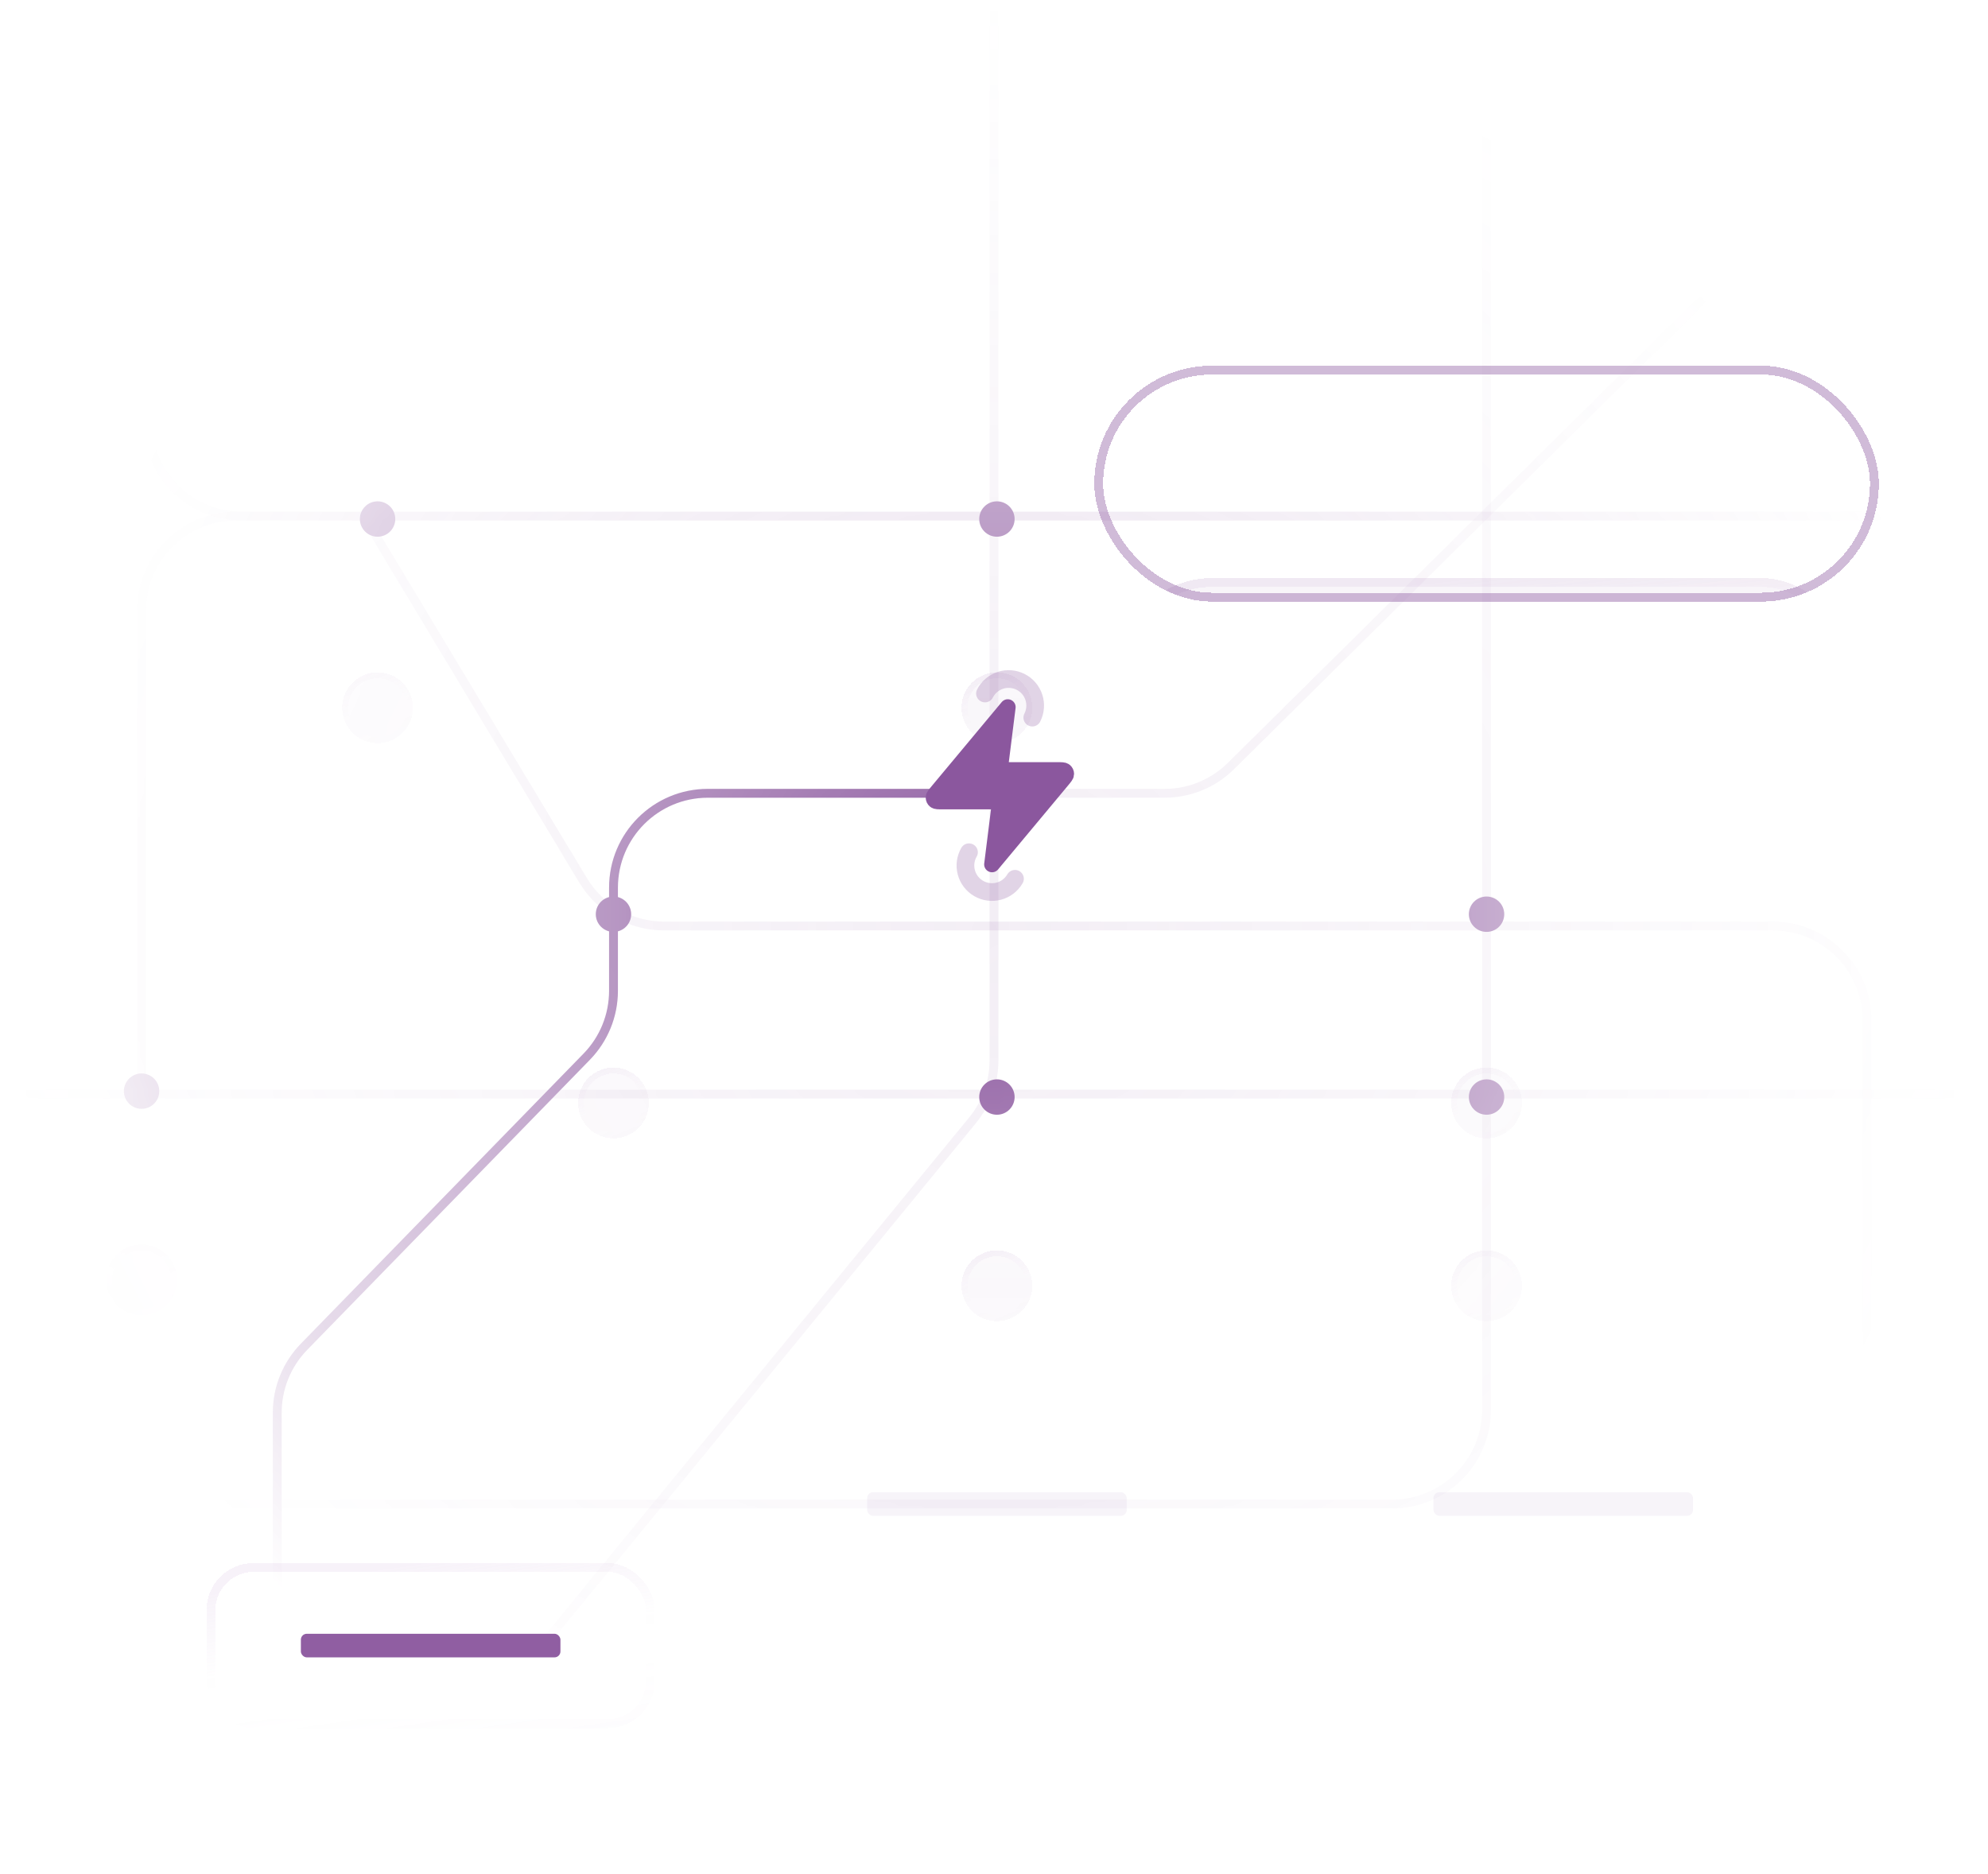 <svg width="262" height="247" viewBox="0 0 262 247" fill="none" xmlns="http://www.w3.org/2000/svg">
<mask id="mask0_64_7248" style="mask-type:alpha" maskUnits="userSpaceOnUse" x="0" y="0" width="262" height="245">
<rect x="0.001" width="261.217" height="244.891" fill="url(#paint0_radial_64_7248)"/>
</mask>
<g mask="url(#mask0_64_7248)">
<path opacity="0.1" d="M36.539 216.516V186.2C36.539 182.957 37.806 179.842 40.069 177.52L77.323 139.285C79.586 136.962 80.853 133.848 80.853 130.605V117.004C80.853 110.134 86.422 104.565 93.292 104.565H153.481C156.758 104.565 159.902 103.272 162.231 100.967L235.173 28.765" stroke="#8B579E" stroke-width="1.166"/>
<path d="M36.539 216.515V186.199C36.539 182.956 37.806 179.841 40.069 177.519L77.323 139.284C79.586 136.961 80.853 133.847 80.853 130.604V117.003C80.853 110.133 86.422 104.564 93.292 104.564H130.997" stroke="#8B579E" stroke-width="1.166"/>
<path opacity="0.1" d="M0.389 144.214H287.262" stroke="#8B579E" stroke-width="1.166"/>
<path opacity="0.1" d="M48.203 68.414L76.841 116.029C79.09 119.77 83.135 122.057 87.5 122.057H233.62C240.49 122.057 246.059 127.626 246.059 134.496V215.349" stroke="#8B579E" stroke-width="1.166"/>
<path opacity="0.1" d="M18.658 144.213V80.464C18.658 73.594 24.227 68.025 31.097 68.025H325.355" stroke="#8B579E" stroke-width="1.166"/>
<path opacity="0.1" d="M19.437 -33.818V55.587C19.437 62.457 25.006 68.026 31.876 68.026H324.968" stroke="#8B579E" stroke-width="1.166"/>
<path opacity="0.1" d="M1.556 198.245H183.475C190.345 198.245 195.914 192.676 195.914 185.806V-12.439" stroke="#8B579E" stroke-width="1.166"/>
<path opacity="0.1" d="M71.137 217.292L128.183 147.652C130.004 145.428 131 142.643 131 139.769V-23.712" stroke="#8B579E" stroke-width="1.166"/>
<g filter="url(#filter0_bdi_64_7248)">
<circle cx="195.913" cy="144.602" r="4.665" fill="#8B579E" fill-opacity="0.01" shape-rendering="crispEdges"/>
<circle cx="195.913" cy="144.602" r="4.665" fill="#8B579E" fill-opacity="0.05" shape-rendering="crispEdges"/>
<circle cx="195.913" cy="144.602" r="4.276" stroke="url(#paint1_linear_64_7248)" stroke-opacity="0.25" stroke-width="0.777" shape-rendering="crispEdges"/>
</g>
<circle cx="195.914" cy="144.602" r="2.332" fill="#8B579E"/>
<g filter="url(#filter1_bdi_64_7248)">
<circle cx="18.66" cy="143.825" r="4.665" fill="#8B579E" fill-opacity="0.01" shape-rendering="crispEdges"/>
<circle cx="18.66" cy="143.825" r="4.665" fill="#8B579E" fill-opacity="0.05" shape-rendering="crispEdges"/>
<circle cx="18.66" cy="143.825" r="4.276" stroke="url(#paint2_linear_64_7248)" stroke-opacity="0.25" stroke-width="0.777" shape-rendering="crispEdges"/>
</g>
<circle cx="18.659" cy="143.825" r="2.332" fill="#8B579E"/>
<g filter="url(#filter2_bdi_64_7248)">
<circle cx="80.85" cy="120.503" r="4.665" fill="#8B579E" fill-opacity="0.01" shape-rendering="crispEdges"/>
<circle cx="80.85" cy="120.503" r="4.665" fill="#8B579E" fill-opacity="0.05" shape-rendering="crispEdges"/>
<circle cx="80.85" cy="120.503" r="4.276" stroke="url(#paint3_linear_64_7248)" stroke-opacity="0.25" stroke-width="0.777" shape-rendering="crispEdges"/>
</g>
<circle cx="80.851" cy="120.503" r="2.332" fill="#8B579E"/>
<g filter="url(#filter3_bdi_64_7248)">
<circle cx="131.383" cy="144.602" r="4.665" fill="#8B579E" fill-opacity="0.01" shape-rendering="crispEdges"/>
<circle cx="131.383" cy="144.602" r="4.665" fill="#8B579E" fill-opacity="0.05" shape-rendering="crispEdges"/>
<circle cx="131.383" cy="144.602" r="4.276" stroke="url(#paint4_linear_64_7248)" stroke-opacity="0.25" stroke-width="0.777" shape-rendering="crispEdges"/>
</g>
<circle cx="131.385" cy="144.602" r="2.332" fill="#8B579E"/>
<circle cx="131.386" cy="104.177" r="2.332" fill="#8B579E"/>
<g filter="url(#filter4_bdi_64_7248)">
<circle cx="49.76" cy="68.413" r="4.665" fill="#8B579E" fill-opacity="0.01" shape-rendering="crispEdges"/>
<circle cx="49.76" cy="68.413" r="4.665" fill="#8B579E" fill-opacity="0.05" shape-rendering="crispEdges"/>
<circle cx="49.76" cy="68.413" r="4.276" stroke="url(#paint5_linear_64_7248)" stroke-opacity="0.25" stroke-width="0.777" shape-rendering="crispEdges"/>
</g>
<circle cx="49.761" cy="68.413" r="2.332" fill="#8B579E"/>
<g filter="url(#filter5_bdi_64_7248)">
<circle cx="131.383" cy="68.413" r="4.665" fill="#8B579E" fill-opacity="0.01" shape-rendering="crispEdges"/>
<circle cx="131.383" cy="68.413" r="4.665" fill="#8B579E" fill-opacity="0.05" shape-rendering="crispEdges"/>
<circle cx="131.383" cy="68.413" r="4.276" stroke="url(#paint6_linear_64_7248)" stroke-opacity="0.25" stroke-width="0.777" shape-rendering="crispEdges"/>
</g>
<circle cx="131.385" cy="68.413" r="2.332" fill="#8B579E"/>
<g filter="url(#filter6_bdi_64_7248)">
<circle cx="195.913" cy="120.503" r="4.665" fill="#8B579E" fill-opacity="0.01" shape-rendering="crispEdges"/>
<circle cx="195.913" cy="120.503" r="4.665" fill="#8B579E" fill-opacity="0.05" shape-rendering="crispEdges"/>
<circle cx="195.913" cy="120.503" r="4.276" stroke="url(#paint7_linear_64_7248)" stroke-opacity="0.25" stroke-width="0.777" shape-rendering="crispEdges"/>
</g>
<circle cx="195.914" cy="120.503" r="2.332" fill="#8B579E"/>
</g>
<g filter="url(#filter7_di_64_7248)">
<g clip-path="url(#clip0_64_7248)">
<g filter="url(#filter8_bdi_64_7248)">
<rect x="147.325" y="26.432" width="97.179" height="24.878" rx="12.439" fill="#8B579E" fill-opacity="0.01" shape-rendering="crispEdges"/>
<rect x="147.325" y="26.432" width="97.179" height="24.878" rx="12.439" fill="#8B579E" fill-opacity="0.05" shape-rendering="crispEdges"/>
<rect x="147.908" y="27.015" width="96.013" height="23.712" rx="11.856" stroke="url(#paint8_linear_64_7248)" stroke-opacity="0.25" stroke-width="1.166" shape-rendering="crispEdges"/>
<path d="M180.412 41.745C180.07 41.745 179.759 41.68 179.479 41.551C179.204 41.416 178.987 41.232 178.826 40.999C178.665 40.761 178.585 40.486 178.585 40.175C178.585 39.952 178.626 39.745 178.709 39.553C178.797 39.361 178.917 39.195 179.067 39.055C179.217 38.91 179.394 38.809 179.596 38.752C179.321 38.648 179.106 38.488 178.95 38.27C178.795 38.052 178.717 37.817 178.717 37.563C178.717 37.293 178.785 37.05 178.919 36.832C179.059 36.614 179.256 36.441 179.51 36.311C179.764 36.181 180.065 36.117 180.412 36.117C180.764 36.117 181.065 36.181 181.314 36.311C181.568 36.441 181.762 36.614 181.897 36.832C182.032 37.05 182.099 37.293 182.099 37.563C182.099 37.817 182.021 38.052 181.866 38.27C181.715 38.488 181.503 38.648 181.228 38.752C181.43 38.809 181.607 38.91 181.757 39.055C181.907 39.195 182.024 39.361 182.107 39.553C182.195 39.745 182.239 39.952 182.239 40.175C182.239 40.486 182.159 40.761 181.998 40.999C181.837 41.232 181.617 41.416 181.337 41.551C181.062 41.68 180.754 41.745 180.412 41.745ZM180.412 41.17C180.801 41.17 181.094 41.077 181.29 40.89C181.487 40.698 181.586 40.447 181.586 40.136C181.586 39.783 181.477 39.517 181.259 39.335C181.047 39.154 180.764 39.063 180.412 39.063C180.06 39.063 179.774 39.154 179.557 39.335C179.344 39.517 179.238 39.783 179.238 40.136C179.238 40.447 179.334 40.698 179.526 40.89C179.723 41.077 180.018 41.17 180.412 41.17ZM180.412 38.519C180.723 38.519 180.972 38.433 181.158 38.262C181.345 38.091 181.438 37.871 181.438 37.602C181.438 37.296 181.345 37.065 181.158 36.91C180.977 36.754 180.728 36.676 180.412 36.676C180.096 36.676 179.844 36.754 179.658 36.91C179.476 37.065 179.386 37.296 179.386 37.602C179.386 37.871 179.479 38.091 179.666 38.262C179.852 38.433 180.101 38.519 180.412 38.519ZM183.132 41.652V41.193C183.516 40.903 183.879 40.61 184.221 40.315C184.563 40.019 184.866 39.727 185.13 39.436C185.395 39.141 185.602 38.853 185.752 38.573C185.903 38.293 185.978 38.024 185.978 37.765C185.978 37.573 185.941 37.397 185.869 37.236C185.801 37.07 185.69 36.935 185.535 36.832C185.384 36.728 185.18 36.676 184.92 36.676C184.672 36.676 184.464 36.731 184.298 36.84C184.133 36.943 184.008 37.083 183.925 37.259C183.842 37.431 183.801 37.62 183.801 37.827H183.171C183.176 37.469 183.254 37.163 183.404 36.91C183.555 36.65 183.762 36.453 184.026 36.319C184.291 36.184 184.591 36.117 184.928 36.117C185.26 36.117 185.553 36.179 185.807 36.303C186.061 36.422 186.26 36.604 186.405 36.847C186.556 37.086 186.631 37.384 186.631 37.741C186.631 37.995 186.576 38.249 186.467 38.503C186.364 38.757 186.221 39.006 186.04 39.25C185.859 39.488 185.656 39.719 185.434 39.942C185.216 40.164 184.99 40.374 184.757 40.571C184.524 40.768 184.304 40.947 184.096 41.108H186.817V41.652H183.132ZM188.48 41.652L191.644 36.21H192.297L189.133 41.652H188.48ZM192.033 41.745C191.8 41.745 191.59 41.693 191.403 41.59C191.217 41.481 191.066 41.328 190.952 41.131C190.843 40.934 190.789 40.703 190.789 40.439C190.789 40.17 190.843 39.939 190.952 39.747C191.066 39.55 191.217 39.4 191.403 39.296C191.59 39.188 191.8 39.133 192.033 39.133C192.271 39.133 192.481 39.188 192.663 39.296C192.849 39.4 192.997 39.55 193.106 39.747C193.215 39.939 193.269 40.17 193.269 40.439C193.269 40.703 193.215 40.934 193.106 41.131C192.997 41.328 192.849 41.481 192.663 41.59C192.476 41.693 192.266 41.745 192.033 41.745ZM192.025 41.24C192.149 41.24 192.264 41.211 192.367 41.154C192.471 41.092 192.554 41.002 192.616 40.882C192.683 40.763 192.717 40.615 192.717 40.439C192.717 40.258 192.686 40.107 192.624 39.988C192.562 39.869 192.479 39.781 192.375 39.724C192.271 39.662 192.157 39.631 192.033 39.631C191.914 39.631 191.8 39.662 191.691 39.724C191.587 39.781 191.502 39.869 191.434 39.988C191.372 40.107 191.341 40.258 191.341 40.439C191.341 40.615 191.372 40.763 191.434 40.882C191.502 41.002 191.587 41.092 191.691 41.154C191.794 41.211 191.906 41.24 192.025 41.24ZM188.799 38.736C188.566 38.736 188.356 38.685 188.169 38.581C187.982 38.472 187.832 38.319 187.718 38.122C187.609 37.925 187.555 37.695 187.555 37.431C187.555 37.161 187.609 36.93 187.718 36.739C187.832 36.542 187.982 36.391 188.169 36.288C188.361 36.179 188.573 36.124 188.807 36.124C189.04 36.124 189.25 36.179 189.436 36.288C189.623 36.391 189.771 36.542 189.879 36.739C189.988 36.93 190.043 37.161 190.043 37.431C190.043 37.695 189.988 37.925 189.879 38.122C189.771 38.319 189.62 38.472 189.428 38.581C189.242 38.685 189.032 38.736 188.799 38.736ZM188.799 38.231C188.923 38.231 189.037 38.203 189.141 38.146C189.244 38.084 189.327 37.993 189.39 37.874C189.452 37.754 189.483 37.607 189.483 37.431C189.483 37.249 189.452 37.099 189.39 36.98C189.327 36.855 189.244 36.764 189.141 36.707C189.037 36.645 188.926 36.614 188.807 36.614C188.687 36.614 188.573 36.645 188.464 36.707C188.356 36.764 188.268 36.855 188.2 36.98C188.138 37.099 188.107 37.249 188.107 37.431C188.107 37.607 188.138 37.754 188.2 37.874C188.268 37.993 188.353 38.084 188.457 38.146C188.566 38.203 188.68 38.231 188.799 38.231ZM196.509 41.652V37.127C196.509 36.879 196.551 36.676 196.634 36.521C196.716 36.36 196.838 36.244 196.999 36.171C197.165 36.093 197.367 36.054 197.605 36.054H198.204V36.614H197.714C197.517 36.614 197.375 36.656 197.287 36.739C197.204 36.816 197.162 36.954 197.162 37.151V41.652H196.509ZM195.872 38.115V37.563H198.251V38.115H195.872ZM200.185 41.745C199.874 41.745 199.615 41.688 199.407 41.574C199.2 41.455 199.045 41.3 198.941 41.108C198.837 40.911 198.785 40.701 198.785 40.478C198.785 40.209 198.853 39.98 198.988 39.794C199.127 39.602 199.322 39.457 199.571 39.358C199.819 39.26 200.11 39.211 200.441 39.211H201.46C201.46 38.947 201.429 38.726 201.366 38.55C201.304 38.374 201.203 38.242 201.063 38.154C200.923 38.065 200.737 38.021 200.504 38.021C200.27 38.021 200.071 38.081 199.905 38.2C199.739 38.314 199.635 38.485 199.594 38.713H198.925C198.956 38.444 199.047 38.218 199.197 38.037C199.348 37.85 199.537 37.71 199.765 37.617C199.998 37.519 200.244 37.469 200.504 37.469C200.872 37.469 201.175 37.537 201.413 37.672C201.652 37.801 201.828 37.985 201.942 38.223C202.056 38.457 202.113 38.734 202.113 39.055V41.652H201.53L201.491 40.952C201.439 41.061 201.372 41.165 201.289 41.263C201.211 41.356 201.118 41.439 201.009 41.512C200.9 41.584 200.776 41.642 200.636 41.683C200.501 41.724 200.351 41.745 200.185 41.745ZM200.278 41.193C200.449 41.193 200.607 41.154 200.752 41.077C200.897 40.999 201.022 40.895 201.125 40.766C201.234 40.631 201.317 40.481 201.374 40.315C201.431 40.149 201.46 39.975 201.46 39.794V39.716H200.496C200.252 39.716 200.053 39.747 199.897 39.809C199.747 39.872 199.638 39.96 199.571 40.074C199.503 40.183 199.47 40.307 199.47 40.447C199.47 40.597 199.501 40.729 199.563 40.843C199.625 40.952 199.716 41.038 199.835 41.1C199.959 41.162 200.107 41.193 200.278 41.193ZM204.669 41.745C204.301 41.745 203.995 41.691 203.752 41.582C203.513 41.468 203.332 41.312 203.207 41.115C203.083 40.913 203.008 40.68 202.982 40.416H203.65C203.671 40.556 203.718 40.685 203.79 40.804C203.868 40.919 203.98 41.012 204.125 41.084C204.27 41.157 204.454 41.193 204.677 41.193C204.853 41.193 205.003 41.167 205.128 41.115C205.252 41.059 205.345 40.981 205.407 40.882C205.475 40.784 205.509 40.67 205.509 40.54C205.509 40.369 205.47 40.237 205.392 40.144C205.319 40.045 205.211 39.973 205.065 39.926C204.925 39.874 204.749 39.835 204.537 39.809C204.309 39.778 204.107 39.734 203.93 39.677C203.754 39.62 203.604 39.545 203.479 39.452C203.36 39.358 203.27 39.242 203.207 39.102C203.145 38.962 203.114 38.796 203.114 38.604C203.114 38.382 203.174 38.185 203.293 38.014C203.412 37.843 203.58 37.71 203.798 37.617C204.021 37.519 204.283 37.469 204.583 37.469C205.024 37.469 205.371 37.57 205.625 37.773C205.884 37.975 206.037 38.262 206.084 38.636H205.439C205.413 38.444 205.325 38.293 205.174 38.185C205.024 38.076 204.824 38.021 204.576 38.021C204.311 38.021 204.112 38.071 203.977 38.169C203.842 38.267 203.775 38.397 203.775 38.558C203.775 38.677 203.803 38.786 203.86 38.884C203.923 38.977 204.026 39.058 204.171 39.125C204.316 39.188 204.511 39.234 204.754 39.265C205.06 39.301 205.319 39.361 205.532 39.444C205.744 39.522 205.905 39.644 206.014 39.809C206.128 39.975 206.182 40.201 206.177 40.486C206.177 40.755 206.112 40.983 205.983 41.17C205.858 41.356 205.682 41.499 205.454 41.597C205.231 41.696 204.969 41.745 204.669 41.745ZM208.559 41.652C208.325 41.652 208.123 41.616 207.952 41.543C207.781 41.471 207.649 41.349 207.556 41.178C207.468 41.002 207.424 40.766 207.424 40.47V38.115H206.708V37.563H207.424L207.509 36.544H208.077V37.563H209.235V38.115H208.077V40.47C208.077 40.714 208.126 40.88 208.224 40.968C208.323 41.051 208.496 41.092 208.745 41.092H209.219V41.652H208.559ZM211.719 41.745C211.357 41.745 211.035 41.657 210.755 41.481C210.476 41.305 210.255 41.056 210.095 40.734C209.939 40.413 209.861 40.037 209.861 39.607C209.861 39.177 209.939 38.801 210.095 38.48C210.255 38.159 210.476 37.91 210.755 37.734C211.041 37.557 211.367 37.469 211.735 37.469C212.129 37.469 212.458 37.557 212.722 37.734C212.987 37.91 213.186 38.146 213.321 38.441C213.456 38.736 213.523 39.06 213.523 39.413C213.523 39.465 213.523 39.517 213.523 39.568C213.523 39.62 213.521 39.682 213.515 39.755H210.351V39.25H212.886C212.875 38.851 212.759 38.547 212.536 38.34C212.318 38.128 212.046 38.021 211.719 38.021C211.502 38.021 211.3 38.076 211.113 38.185C210.932 38.288 210.784 38.444 210.67 38.651C210.556 38.858 210.499 39.117 210.499 39.428V39.646C210.499 39.988 210.556 40.276 210.67 40.509C210.784 40.737 210.932 40.908 211.113 41.022C211.3 41.136 211.502 41.193 211.719 41.193C212.01 41.193 212.238 41.139 212.404 41.03C212.569 40.916 212.691 40.755 212.769 40.548H213.414C213.352 40.776 213.243 40.981 213.088 41.162C212.937 41.343 212.746 41.486 212.512 41.59C212.284 41.693 212.02 41.745 211.719 41.745ZM214.428 41.652V37.563H215.019L215.066 38.309C215.159 38.122 215.281 37.967 215.431 37.843C215.581 37.718 215.763 37.625 215.975 37.563C216.193 37.5 216.436 37.469 216.706 37.469V38.154H216.302C216.146 38.154 215.996 38.174 215.851 38.216C215.706 38.257 215.574 38.325 215.454 38.418C215.34 38.511 215.25 38.638 215.182 38.799C215.115 38.959 215.081 39.161 215.081 39.405V41.652H214.428Z" fill="#666666"/>
<g clip-path="url(#clip1_64_7248)">
<circle opacity="0.1" cx="232.067" cy="38.871" r="9.329" fill="#666666"/>
<g opacity="0.5" filter="url(#filter9_i_64_7248)">
<path fill-rule="evenodd" clip-rule="evenodd" d="M232.844 36.538C232.844 36.109 232.496 35.761 232.067 35.761V35.761C231.637 35.761 231.289 36.109 231.289 36.538V36.927C231.289 37.571 230.767 38.093 230.123 38.093H229.732C229.302 38.093 228.954 38.441 228.954 38.87V38.87C228.954 39.3 229.302 39.648 229.732 39.648H230.123C230.767 39.648 231.289 40.17 231.289 40.814V41.203C231.289 41.632 231.637 41.98 232.067 41.98V41.98C232.496 41.98 232.844 41.632 232.844 41.203V40.813C232.844 40.169 233.366 39.648 234.009 39.648H234.396C234.825 39.648 235.174 39.3 235.174 38.87V38.87C235.174 38.441 234.825 38.093 234.396 38.093H234.009C233.366 38.093 232.844 37.572 232.844 36.928V36.538Z" fill="#666666"/>
</g>
</g>
</g>
</g>
<rect x="144.799" y="23.906" width="102.232" height="29.931" rx="14.966" stroke="#8B579E" stroke-opacity="0.4" stroke-width="1.166" shape-rendering="crispEdges"/>
</g>
<g filter="url(#filter10_d_64_7248)">
<rect x="27.212" y="187.361" width="59.085" height="21.768" rx="6.219" fill="#F8F8F8" fill-opacity="0.05" style="mix-blend-mode:luminosity" shape-rendering="crispEdges"/>
<rect x="27.795" y="187.944" width="57.919" height="20.602" rx="5.636" stroke="url(#paint9_linear_64_7248)" stroke-opacity="0.25" stroke-width="1.166" shape-rendering="crispEdges"/>
<rect x="39.653" y="196.691" width="34.207" height="3.11" rx="0.777" fill="#8B579E" fill-opacity="0.95"/>
</g>
<rect opacity="0.1" x="114.285" y="196.691" width="34.207" height="3.11" rx="0.777" fill="#8B579E" fill-opacity="0.7"/>
<rect opacity="0.1" x="188.919" y="196.691" width="34.207" height="3.11" rx="0.777" fill="#8B579E" fill-opacity="0.7"/>
<path d="M132.814 93.206L123.581 104.285C123.22 104.719 123.039 104.936 123.036 105.119C123.034 105.278 123.105 105.43 123.229 105.53C123.371 105.645 123.654 105.645 124.218 105.645H131.777L130.74 113.938L139.973 102.859C140.334 102.425 140.515 102.208 140.518 102.025C140.52 101.866 140.449 101.714 140.325 101.614C140.183 101.499 139.901 101.499 139.336 101.499H131.777L132.814 93.206Z" fill="#8B579E" stroke="#8B579E" stroke-width="2.073" stroke-linecap="round" stroke-linejoin="round"/>
<path opacity="0.25" d="M129.811 91.412C130.233 90.585 130.965 89.96 131.848 89.673C132.731 89.386 133.691 89.462 134.518 89.884C135.344 90.305 135.97 91.038 136.256 91.921C136.543 92.803 136.467 93.764 136.046 94.59" stroke="#8B579E" stroke-width="2.332" stroke-linecap="round" stroke-linejoin="round"/>
<path opacity="0.25" d="M133.764 115.833C133.3 116.636 132.536 117.223 131.639 117.463C130.743 117.703 129.788 117.577 128.984 117.113C128.181 116.649 127.594 115.885 127.354 114.989C127.114 114.092 127.24 113.137 127.704 112.334" stroke="#8B579E" stroke-width="2.332" stroke-linecap="round" stroke-linejoin="round"/>
<defs>
<filter id="filter0_bdi_64_7248" x="181.919" y="130.609" width="27.988" height="49.756" filterUnits="userSpaceOnUse" color-interpolation-filters="sRGB">
<feFlood flood-opacity="0" result="BackgroundImageFix"/>
<feGaussianBlur in="BackgroundImageFix" stdDeviation="4.665"/>
<feComposite in2="SourceAlpha" operator="in" result="effect1_backgroundBlur_64_7248"/>
<feColorMatrix in="SourceAlpha" type="matrix" values="0 0 0 0 0 0 0 0 0 0 0 0 0 0 0 0 0 0 127 0" result="hardAlpha"/>
<feMorphology radius="12.439" operator="erode" in="SourceAlpha" result="effect2_dropShadow_64_7248"/>
<feOffset dy="24.878"/>
<feGaussianBlur stdDeviation="9.329"/>
<feComposite in2="hardAlpha" operator="out"/>
<feColorMatrix type="matrix" values="0 0 0 0 0 0 0 0 0 0 0 0 0 0 0 0 0 0 0.4 0"/>
<feBlend mode="multiply" in2="effect1_backgroundBlur_64_7248" result="effect2_dropShadow_64_7248"/>
<feBlend mode="normal" in="SourceGraphic" in2="effect2_dropShadow_64_7248" result="shape"/>
<feColorMatrix in="SourceAlpha" type="matrix" values="0 0 0 0 0 0 0 0 0 0 0 0 0 0 0 0 0 0 127 0" result="hardAlpha"/>
<feOffset/>
<feGaussianBlur stdDeviation="3.11"/>
<feComposite in2="hardAlpha" operator="arithmetic" k2="-1" k3="1"/>
<feColorMatrix type="matrix" values="0 0 0 0 0.973 0 0 0 0 0.973 0 0 0 0 0.973 0 0 0 0.25 0"/>
<feBlend mode="normal" in2="shape" result="effect3_innerShadow_64_7248"/>
</filter>
<filter id="filter1_bdi_64_7248" x="4.666" y="129.831" width="27.988" height="49.756" filterUnits="userSpaceOnUse" color-interpolation-filters="sRGB">
<feFlood flood-opacity="0" result="BackgroundImageFix"/>
<feGaussianBlur in="BackgroundImageFix" stdDeviation="4.665"/>
<feComposite in2="SourceAlpha" operator="in" result="effect1_backgroundBlur_64_7248"/>
<feColorMatrix in="SourceAlpha" type="matrix" values="0 0 0 0 0 0 0 0 0 0 0 0 0 0 0 0 0 0 127 0" result="hardAlpha"/>
<feMorphology radius="12.439" operator="erode" in="SourceAlpha" result="effect2_dropShadow_64_7248"/>
<feOffset dy="24.878"/>
<feGaussianBlur stdDeviation="9.329"/>
<feComposite in2="hardAlpha" operator="out"/>
<feColorMatrix type="matrix" values="0 0 0 0 0 0 0 0 0 0 0 0 0 0 0 0 0 0 0.4 0"/>
<feBlend mode="multiply" in2="effect1_backgroundBlur_64_7248" result="effect2_dropShadow_64_7248"/>
<feBlend mode="normal" in="SourceGraphic" in2="effect2_dropShadow_64_7248" result="shape"/>
<feColorMatrix in="SourceAlpha" type="matrix" values="0 0 0 0 0 0 0 0 0 0 0 0 0 0 0 0 0 0 127 0" result="hardAlpha"/>
<feOffset/>
<feGaussianBlur stdDeviation="3.11"/>
<feComposite in2="hardAlpha" operator="arithmetic" k2="-1" k3="1"/>
<feColorMatrix type="matrix" values="0 0 0 0 0.973 0 0 0 0 0.973 0 0 0 0 0.973 0 0 0 0.25 0"/>
<feBlend mode="normal" in2="shape" result="effect3_innerShadow_64_7248"/>
</filter>
<filter id="filter2_bdi_64_7248" x="66.856" y="106.509" width="27.988" height="49.756" filterUnits="userSpaceOnUse" color-interpolation-filters="sRGB">
<feFlood flood-opacity="0" result="BackgroundImageFix"/>
<feGaussianBlur in="BackgroundImageFix" stdDeviation="4.665"/>
<feComposite in2="SourceAlpha" operator="in" result="effect1_backgroundBlur_64_7248"/>
<feColorMatrix in="SourceAlpha" type="matrix" values="0 0 0 0 0 0 0 0 0 0 0 0 0 0 0 0 0 0 127 0" result="hardAlpha"/>
<feMorphology radius="12.439" operator="erode" in="SourceAlpha" result="effect2_dropShadow_64_7248"/>
<feOffset dy="24.878"/>
<feGaussianBlur stdDeviation="9.329"/>
<feComposite in2="hardAlpha" operator="out"/>
<feColorMatrix type="matrix" values="0 0 0 0 0 0 0 0 0 0 0 0 0 0 0 0 0 0 0.4 0"/>
<feBlend mode="multiply" in2="effect1_backgroundBlur_64_7248" result="effect2_dropShadow_64_7248"/>
<feBlend mode="normal" in="SourceGraphic" in2="effect2_dropShadow_64_7248" result="shape"/>
<feColorMatrix in="SourceAlpha" type="matrix" values="0 0 0 0 0 0 0 0 0 0 0 0 0 0 0 0 0 0 127 0" result="hardAlpha"/>
<feOffset/>
<feGaussianBlur stdDeviation="3.11"/>
<feComposite in2="hardAlpha" operator="arithmetic" k2="-1" k3="1"/>
<feColorMatrix type="matrix" values="0 0 0 0 0.973 0 0 0 0 0.973 0 0 0 0 0.973 0 0 0 0.25 0"/>
<feBlend mode="normal" in2="shape" result="effect3_innerShadow_64_7248"/>
</filter>
<filter id="filter3_bdi_64_7248" x="117.39" y="130.609" width="27.988" height="49.756" filterUnits="userSpaceOnUse" color-interpolation-filters="sRGB">
<feFlood flood-opacity="0" result="BackgroundImageFix"/>
<feGaussianBlur in="BackgroundImageFix" stdDeviation="4.665"/>
<feComposite in2="SourceAlpha" operator="in" result="effect1_backgroundBlur_64_7248"/>
<feColorMatrix in="SourceAlpha" type="matrix" values="0 0 0 0 0 0 0 0 0 0 0 0 0 0 0 0 0 0 127 0" result="hardAlpha"/>
<feMorphology radius="12.439" operator="erode" in="SourceAlpha" result="effect2_dropShadow_64_7248"/>
<feOffset dy="24.878"/>
<feGaussianBlur stdDeviation="9.329"/>
<feComposite in2="hardAlpha" operator="out"/>
<feColorMatrix type="matrix" values="0 0 0 0 0 0 0 0 0 0 0 0 0 0 0 0 0 0 0.4 0"/>
<feBlend mode="multiply" in2="effect1_backgroundBlur_64_7248" result="effect2_dropShadow_64_7248"/>
<feBlend mode="normal" in="SourceGraphic" in2="effect2_dropShadow_64_7248" result="shape"/>
<feColorMatrix in="SourceAlpha" type="matrix" values="0 0 0 0 0 0 0 0 0 0 0 0 0 0 0 0 0 0 127 0" result="hardAlpha"/>
<feOffset/>
<feGaussianBlur stdDeviation="3.11"/>
<feComposite in2="hardAlpha" operator="arithmetic" k2="-1" k3="1"/>
<feColorMatrix type="matrix" values="0 0 0 0 0.973 0 0 0 0 0.973 0 0 0 0 0.973 0 0 0 0.25 0"/>
<feBlend mode="normal" in2="shape" result="effect3_innerShadow_64_7248"/>
</filter>
<filter id="filter4_bdi_64_7248" x="35.767" y="54.419" width="27.988" height="49.756" filterUnits="userSpaceOnUse" color-interpolation-filters="sRGB">
<feFlood flood-opacity="0" result="BackgroundImageFix"/>
<feGaussianBlur in="BackgroundImageFix" stdDeviation="4.665"/>
<feComposite in2="SourceAlpha" operator="in" result="effect1_backgroundBlur_64_7248"/>
<feColorMatrix in="SourceAlpha" type="matrix" values="0 0 0 0 0 0 0 0 0 0 0 0 0 0 0 0 0 0 127 0" result="hardAlpha"/>
<feMorphology radius="12.439" operator="erode" in="SourceAlpha" result="effect2_dropShadow_64_7248"/>
<feOffset dy="24.878"/>
<feGaussianBlur stdDeviation="9.329"/>
<feComposite in2="hardAlpha" operator="out"/>
<feColorMatrix type="matrix" values="0 0 0 0 0 0 0 0 0 0 0 0 0 0 0 0 0 0 0.4 0"/>
<feBlend mode="multiply" in2="effect1_backgroundBlur_64_7248" result="effect2_dropShadow_64_7248"/>
<feBlend mode="normal" in="SourceGraphic" in2="effect2_dropShadow_64_7248" result="shape"/>
<feColorMatrix in="SourceAlpha" type="matrix" values="0 0 0 0 0 0 0 0 0 0 0 0 0 0 0 0 0 0 127 0" result="hardAlpha"/>
<feOffset/>
<feGaussianBlur stdDeviation="3.11"/>
<feComposite in2="hardAlpha" operator="arithmetic" k2="-1" k3="1"/>
<feColorMatrix type="matrix" values="0 0 0 0 0.973 0 0 0 0 0.973 0 0 0 0 0.973 0 0 0 0.25 0"/>
<feBlend mode="normal" in2="shape" result="effect3_innerShadow_64_7248"/>
</filter>
<filter id="filter5_bdi_64_7248" x="117.39" y="54.419" width="27.988" height="49.756" filterUnits="userSpaceOnUse" color-interpolation-filters="sRGB">
<feFlood flood-opacity="0" result="BackgroundImageFix"/>
<feGaussianBlur in="BackgroundImageFix" stdDeviation="4.665"/>
<feComposite in2="SourceAlpha" operator="in" result="effect1_backgroundBlur_64_7248"/>
<feColorMatrix in="SourceAlpha" type="matrix" values="0 0 0 0 0 0 0 0 0 0 0 0 0 0 0 0 0 0 127 0" result="hardAlpha"/>
<feMorphology radius="12.439" operator="erode" in="SourceAlpha" result="effect2_dropShadow_64_7248"/>
<feOffset dy="24.878"/>
<feGaussianBlur stdDeviation="9.329"/>
<feComposite in2="hardAlpha" operator="out"/>
<feColorMatrix type="matrix" values="0 0 0 0 0 0 0 0 0 0 0 0 0 0 0 0 0 0 0.4 0"/>
<feBlend mode="multiply" in2="effect1_backgroundBlur_64_7248" result="effect2_dropShadow_64_7248"/>
<feBlend mode="normal" in="SourceGraphic" in2="effect2_dropShadow_64_7248" result="shape"/>
<feColorMatrix in="SourceAlpha" type="matrix" values="0 0 0 0 0 0 0 0 0 0 0 0 0 0 0 0 0 0 127 0" result="hardAlpha"/>
<feOffset/>
<feGaussianBlur stdDeviation="3.11"/>
<feComposite in2="hardAlpha" operator="arithmetic" k2="-1" k3="1"/>
<feColorMatrix type="matrix" values="0 0 0 0 0.973 0 0 0 0 0.973 0 0 0 0 0.973 0 0 0 0.25 0"/>
<feBlend mode="normal" in2="shape" result="effect3_innerShadow_64_7248"/>
</filter>
<filter id="filter6_bdi_64_7248" x="181.919" y="106.509" width="27.988" height="49.756" filterUnits="userSpaceOnUse" color-interpolation-filters="sRGB">
<feFlood flood-opacity="0" result="BackgroundImageFix"/>
<feGaussianBlur in="BackgroundImageFix" stdDeviation="4.665"/>
<feComposite in2="SourceAlpha" operator="in" result="effect1_backgroundBlur_64_7248"/>
<feColorMatrix in="SourceAlpha" type="matrix" values="0 0 0 0 0 0 0 0 0 0 0 0 0 0 0 0 0 0 127 0" result="hardAlpha"/>
<feMorphology radius="12.439" operator="erode" in="SourceAlpha" result="effect2_dropShadow_64_7248"/>
<feOffset dy="24.878"/>
<feGaussianBlur stdDeviation="9.329"/>
<feComposite in2="hardAlpha" operator="out"/>
<feColorMatrix type="matrix" values="0 0 0 0 0 0 0 0 0 0 0 0 0 0 0 0 0 0 0.4 0"/>
<feBlend mode="multiply" in2="effect1_backgroundBlur_64_7248" result="effect2_dropShadow_64_7248"/>
<feBlend mode="normal" in="SourceGraphic" in2="effect2_dropShadow_64_7248" result="shape"/>
<feColorMatrix in="SourceAlpha" type="matrix" values="0 0 0 0 0 0 0 0 0 0 0 0 0 0 0 0 0 0 127 0" result="hardAlpha"/>
<feOffset/>
<feGaussianBlur stdDeviation="3.11"/>
<feComposite in2="hardAlpha" operator="arithmetic" k2="-1" k3="1"/>
<feColorMatrix type="matrix" values="0 0 0 0 0.973 0 0 0 0 0.973 0 0 0 0 0.973 0 0 0 0.25 0"/>
<feBlend mode="normal" in2="shape" result="effect3_innerShadow_64_7248"/>
</filter>
<filter id="filter7_di_64_7248" x="137.996" y="23.323" width="115.837" height="62.195" filterUnits="userSpaceOnUse" color-interpolation-filters="sRGB">
<feFlood flood-opacity="0" result="BackgroundImageFix"/>
<feColorMatrix in="SourceAlpha" type="matrix" values="0 0 0 0 0 0 0 0 0 0 0 0 0 0 0 0 0 0 127 0" result="hardAlpha"/>
<feMorphology radius="12.439" operator="erode" in="SourceAlpha" result="effect1_dropShadow_64_7248"/>
<feOffset dy="24.878"/>
<feGaussianBlur stdDeviation="9.329"/>
<feComposite in2="hardAlpha" operator="out"/>
<feColorMatrix type="matrix" values="0 0 0 0 0.702 0 0 0 0 0.522 0 0 0 0 0.776 0 0 0 0.4 0"/>
<feBlend mode="multiply" in2="BackgroundImageFix" result="effect1_dropShadow_64_7248"/>
<feBlend mode="normal" in="SourceGraphic" in2="effect1_dropShadow_64_7248" result="shape"/>
<feColorMatrix in="SourceAlpha" type="matrix" values="0 0 0 0 0 0 0 0 0 0 0 0 0 0 0 0 0 0 127 0" result="hardAlpha"/>
<feOffset/>
<feGaussianBlur stdDeviation="3.11"/>
<feComposite in2="hardAlpha" operator="arithmetic" k2="-1" k3="1"/>
<feColorMatrix type="matrix" values="0 0 0 0 0.973 0 0 0 0 0.973 0 0 0 0 0.973 0 0 0 0.25 0"/>
<feBlend mode="normal" in2="shape" result="effect2_innerShadow_64_7248"/>
</filter>
<filter id="filter8_bdi_64_7248" x="137.996" y="17.103" width="115.838" height="65.304" filterUnits="userSpaceOnUse" color-interpolation-filters="sRGB">
<feFlood flood-opacity="0" result="BackgroundImageFix"/>
<feGaussianBlur in="BackgroundImageFix" stdDeviation="4.665"/>
<feComposite in2="SourceAlpha" operator="in" result="effect1_backgroundBlur_64_7248"/>
<feColorMatrix in="SourceAlpha" type="matrix" values="0 0 0 0 0 0 0 0 0 0 0 0 0 0 0 0 0 0 127 0" result="hardAlpha"/>
<feMorphology radius="12.439" operator="erode" in="SourceAlpha" result="effect2_dropShadow_64_7248"/>
<feOffset dy="24.878"/>
<feGaussianBlur stdDeviation="9.329"/>
<feComposite in2="hardAlpha" operator="out"/>
<feColorMatrix type="matrix" values="0 0 0 0 0 0 0 0 0 0 0 0 0 0 0 0 0 0 0.4 0"/>
<feBlend mode="multiply" in2="effect1_backgroundBlur_64_7248" result="effect2_dropShadow_64_7248"/>
<feBlend mode="normal" in="SourceGraphic" in2="effect2_dropShadow_64_7248" result="shape"/>
<feColorMatrix in="SourceAlpha" type="matrix" values="0 0 0 0 0 0 0 0 0 0 0 0 0 0 0 0 0 0 127 0" result="hardAlpha"/>
<feOffset/>
<feGaussianBlur stdDeviation="3.11"/>
<feComposite in2="hardAlpha" operator="arithmetic" k2="-1" k3="1"/>
<feColorMatrix type="matrix" values="0 0 0 0 0.973 0 0 0 0 0.973 0 0 0 0 0.973 0 0 0 0.25 0"/>
<feBlend mode="normal" in2="shape" result="effect3_innerShadow_64_7248"/>
</filter>
<filter id="filter9_i_64_7248" x="228.954" y="35.761" width="6.219" height="6.219" filterUnits="userSpaceOnUse" color-interpolation-filters="sRGB">
<feFlood flood-opacity="0" result="BackgroundImageFix"/>
<feBlend mode="normal" in="SourceGraphic" in2="BackgroundImageFix" result="shape"/>
<feColorMatrix in="SourceAlpha" type="matrix" values="0 0 0 0 0 0 0 0 0 0 0 0 0 0 0 0 0 0 127 0" result="hardAlpha"/>
<feOffset/>
<feGaussianBlur stdDeviation="3.11"/>
<feComposite in2="hardAlpha" operator="arithmetic" k2="-1" k3="1"/>
<feColorMatrix type="matrix" values="0 0 0 0 0.973 0 0 0 0 0.973 0 0 0 0 0.973 0 0 0 0.25 0"/>
<feBlend mode="normal" in2="shape" result="effect1_innerShadow_64_7248"/>
</filter>
<filter id="filter10_d_64_7248" x="8.554" y="187.361" width="96.402" height="59.085" filterUnits="userSpaceOnUse" color-interpolation-filters="sRGB">
<feFlood flood-opacity="0" result="BackgroundImageFix"/>
<feColorMatrix in="SourceAlpha" type="matrix" values="0 0 0 0 0 0 0 0 0 0 0 0 0 0 0 0 0 0 127 0" result="hardAlpha"/>
<feOffset dy="18.658"/>
<feGaussianBlur stdDeviation="9.329"/>
<feComposite in2="hardAlpha" operator="out"/>
<feColorMatrix type="matrix" values="0 0 0 0 0.702 0 0 0 0 0.522 0 0 0 0 0.776 0 0 0 0.3 0"/>
<feBlend mode="multiply" in2="BackgroundImageFix" result="effect1_dropShadow_64_7248"/>
<feBlend mode="normal" in="SourceGraphic" in2="effect1_dropShadow_64_7248" result="shape"/>
</filter>
<radialGradient id="paint0_radial_64_7248" cx="0" cy="0" r="1" gradientUnits="userSpaceOnUse" gradientTransform="translate(130.61 122.446) rotate(90) scale(164.719 175.7)">
<stop stop-color="#D9D9D9"/>
<stop offset="0.752" stop-color="#737373" stop-opacity="0"/>
</radialGradient>
<linearGradient id="paint1_linear_64_7248" x1="195.913" y1="139.938" x2="199.972" y2="150.182" gradientUnits="userSpaceOnUse">
<stop stop-color="#B385C6" stop-opacity="0.4"/>
<stop offset="0.4" stop-color="#B385C6" stop-opacity="0.01"/>
<stop offset="0.6" stop-color="#B385C6" stop-opacity="0"/>
<stop offset="1" stop-color="#B385C6" stop-opacity="0.1"/>
</linearGradient>
<linearGradient id="paint2_linear_64_7248" x1="18.66" y1="139.16" x2="22.719" y2="149.405" gradientUnits="userSpaceOnUse">
<stop stop-color="#B385C6" stop-opacity="0.4"/>
<stop offset="0.4" stop-color="#B385C6" stop-opacity="0.01"/>
<stop offset="0.6" stop-color="#B385C6" stop-opacity="0"/>
<stop offset="1" stop-color="#B385C6" stop-opacity="0.1"/>
</linearGradient>
<linearGradient id="paint3_linear_64_7248" x1="80.85" y1="115.838" x2="84.909" y2="126.083" gradientUnits="userSpaceOnUse">
<stop stop-color="#B385C6" stop-opacity="0.4"/>
<stop offset="0.4" stop-color="#B385C6" stop-opacity="0.01"/>
<stop offset="0.6" stop-color="#B385C6" stop-opacity="0"/>
<stop offset="1" stop-color="#B385C6" stop-opacity="0.1"/>
</linearGradient>
<linearGradient id="paint4_linear_64_7248" x1="131.383" y1="139.938" x2="135.442" y2="150.182" gradientUnits="userSpaceOnUse">
<stop stop-color="#B385C6" stop-opacity="0.4"/>
<stop offset="0.4" stop-color="#B385C6" stop-opacity="0.01"/>
<stop offset="0.6" stop-color="#B385C6" stop-opacity="0"/>
<stop offset="1" stop-color="#B385C6" stop-opacity="0.1"/>
</linearGradient>
<linearGradient id="paint5_linear_64_7248" x1="49.76" y1="63.748" x2="53.819" y2="73.993" gradientUnits="userSpaceOnUse">
<stop stop-color="#B385C6" stop-opacity="0.4"/>
<stop offset="0.4" stop-color="#B385C6" stop-opacity="0.01"/>
<stop offset="0.6" stop-color="#B385C6" stop-opacity="0"/>
<stop offset="1" stop-color="#B385C6" stop-opacity="0.1"/>
</linearGradient>
<linearGradient id="paint6_linear_64_7248" x1="131.383" y1="63.748" x2="135.442" y2="73.993" gradientUnits="userSpaceOnUse">
<stop stop-color="#B385C6" stop-opacity="0.4"/>
<stop offset="0.4" stop-color="#B385C6" stop-opacity="0.01"/>
<stop offset="0.6" stop-color="#B385C6" stop-opacity="0"/>
<stop offset="1" stop-color="#B385C6" stop-opacity="0.1"/>
</linearGradient>
<linearGradient id="paint7_linear_64_7248" x1="195.913" y1="115.838" x2="199.972" y2="126.083" gradientUnits="userSpaceOnUse">
<stop stop-color="#B385C6" stop-opacity="0.4"/>
<stop offset="0.4" stop-color="#B385C6" stop-opacity="0.01"/>
<stop offset="0.6" stop-color="#B385C6" stop-opacity="0"/>
<stop offset="1" stop-color="#B385C6" stop-opacity="0.1"/>
</linearGradient>
<linearGradient id="paint8_linear_64_7248" x1="195.915" y1="26.432" x2="199.087" y2="57.717" gradientUnits="userSpaceOnUse">
<stop stop-color="#B385C6" stop-opacity="0.4"/>
<stop offset="0.4" stop-color="#B385C6" stop-opacity="0.01"/>
<stop offset="0.6" stop-color="#B385C6" stop-opacity="0"/>
<stop offset="1" stop-color="#B385C6" stop-opacity="0.1"/>
</linearGradient>
<linearGradient id="paint9_linear_64_7248" x1="56.754" y1="187.361" x2="60.706" y2="214.44" gradientUnits="userSpaceOnUse">
<stop stop-color="#B385C6" stop-opacity="0.4"/>
<stop offset="0.4" stop-color="#B385C6" stop-opacity="0.01"/>
<stop offset="0.6" stop-color="#B385C6" stop-opacity="0"/>
<stop offset="1" stop-color="#B385C6" stop-opacity="0.1"/>
</linearGradient>
<clipPath id="clip0_64_7248">
<rect x="144.216" y="23.323" width="103.399" height="31.097" rx="15.549" fill="white"/>
</clipPath>
<clipPath id="clip1_64_7248">
<rect x="222.736" y="29.542" width="18.658" height="18.658" rx="9.329" fill="white"/>
</clipPath>
</defs>
</svg>
